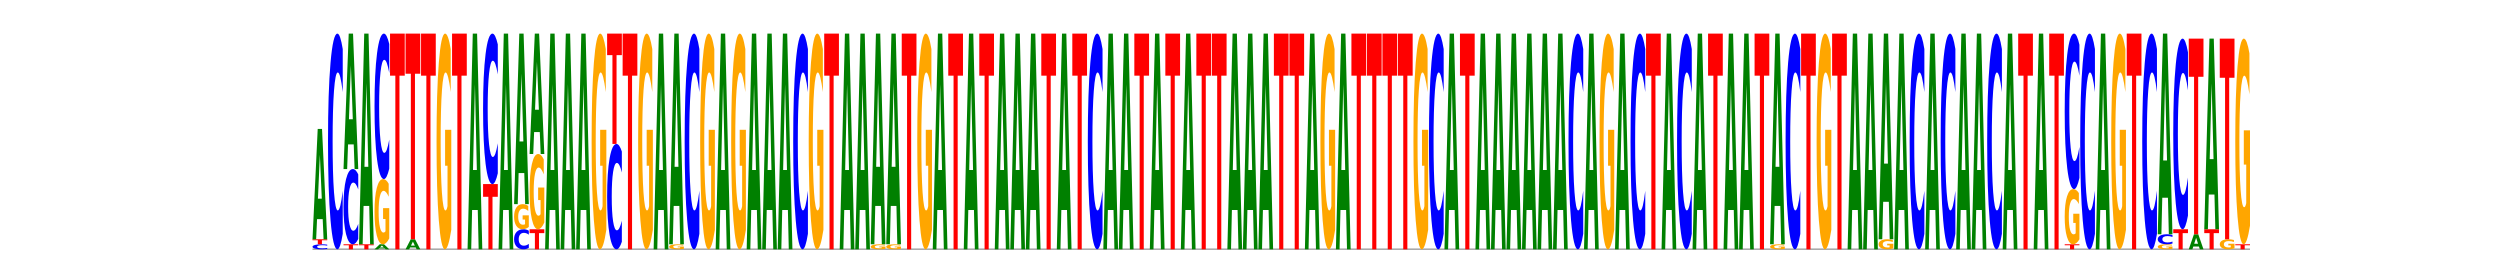 <?xml version="1.0" encoding="utf-8" standalone="no"?>
<!DOCTYPE svg PUBLIC "-//W3C//DTD SVG 1.1//EN"
  "http://www.w3.org/Graphics/SVG/1.1/DTD/svg11.dtd">
<svg xmlns:xlink="http://www.w3.org/1999/xlink" width="1285.2pt" height="144pt" viewBox="0 0 1285.2 144" xmlns="http://www.w3.org/2000/svg" version="1.1">
 <defs>
  <style type="text/css">*{stroke-linejoin: round; stroke-linecap: butt}</style>
 </defs>
 <g id="figure_1">
  <g id="patch_1">
   <path d="M 0 144 
L 1285.2 144 
L 1285.2 0 
L 0 0 
z
" style="fill: #ffffff"/>
  </g>
  <g id="axes_1">
   <g id="line2d_1">
    <path d="M 160.65 128.16 
L 1156.68 128.16 
" clip-path="url(#p78bcc69770)" style="fill: none; stroke: #000000; stroke-width: 0.5; stroke-linecap: square"/>
   </g>
   <g id="patch_2">
    <path d="M 168.223 127.975 
Q 167.589 128.067 166.904 128.113 
Q 166.219 128.16 165.473 128.16 
Q 163.249 128.16 161.949 127.813 
Q 160.65 127.465 160.65 126.871 
Q 160.65 126.275 161.949 125.929 
Q 163.249 125.581 165.473 125.581 
Q 166.219 125.581 166.904 125.628 
Q 167.589 125.675 168.223 125.766 
L 168.223 126.28 
Q 167.584 126.159 166.964 126.102 
Q 166.343 126.046 165.659 126.046 
Q 164.43 126.046 163.726 126.266 
Q 163.024 126.485 163.024 126.871 
Q 163.024 127.256 163.726 127.476 
Q 164.43 127.696 165.659 127.696 
Q 166.343 127.696 166.964 127.639 
Q 167.584 127.582 168.223 127.461 
L 168.223 127.975 
z
" clip-path="url(#p78bcc69770)" style="fill: #0000ff"/>
   </g>
   <g id="patch_3">
    <path d="M 160.65 123.003 
L 168.223 123.003 
L 168.223 123.506 
L 165.498 123.506 
L 165.498 125.581 
L 163.38 125.581 
L 163.38 123.506 
L 160.65 123.506 
L 160.65 123.003 
z
" clip-path="url(#p78bcc69770)" style="fill: #ff0000"/>
   </g>
   <g id="patch_4">
    <path d="M 165.896 112.668 
L 162.983 112.668 
L 162.523 123.003 
L 160.65 123.003 
L 163.326 66.273 
L 165.547 66.273 
L 168.223 123.003 
L 166.351 123.003 
L 165.896 112.668 
z
M 163.448 102.14 
L 165.427 102.14 
L 164.439 79.574 
L 163.448 102.14 
z
" clip-path="url(#p78bcc69770)" style="fill: #008000"/>
   </g>
   <g id="patch_5">
    <path d="M 176.194 120.212 
Q 175.561 124.152 174.876 126.144 
Q 174.191 128.16 173.445 128.16 
Q 171.22 128.16 169.921 113.226 
Q 168.621 98.293 168.621 72.754 
Q 168.621 47.124 169.921 32.214 
Q 171.22 17.28 173.445 17.28 
Q 174.191 17.28 174.876 19.296 
Q 175.561 21.288 176.194 25.228 
L 176.194 47.331 
Q 175.555 42.108 174.935 39.68 
Q 174.315 37.253 173.63 37.253 
Q 172.401 37.253 171.697 46.712 
Q 170.995 56.149 170.995 72.754 
Q 170.995 89.291 171.697 98.751 
Q 172.401 108.187 173.63 108.187 
Q 174.315 108.187 174.935 105.76 
Q 175.555 103.309 176.194 98.087 
L 176.194 120.212 
z
" clip-path="url(#p78bcc69770)" style="fill: #0000ff"/>
   </g>
   <g id="patch_6">
    <path d="M 176.593 125.581 
L 184.166 125.581 
L 184.166 126.084 
L 181.441 126.084 
L 181.441 128.16 
L 179.323 128.16 
L 179.323 126.084 
L 176.593 126.084 
L 176.593 125.581 
z
" clip-path="url(#p78bcc69770)" style="fill: #ff0000"/>
   </g>
   <g id="patch_7">
    <path d="M 184.166 122.809 
Q 183.532 124.183 182.847 124.878 
Q 182.162 125.581 181.416 125.581 
Q 179.192 125.581 177.892 120.372 
Q 176.593 115.163 176.593 106.254 
Q 176.593 97.313 177.892 92.112 
Q 179.192 86.902 181.416 86.902 
Q 182.162 86.902 182.847 87.605 
Q 183.532 88.301 184.166 89.675 
L 184.166 97.385 
Q 183.527 95.563 182.906 94.716 
Q 182.286 93.87 181.601 93.87 
Q 180.373 93.87 179.669 97.169 
Q 178.966 100.461 178.966 106.254 
Q 178.966 112.023 179.669 115.322 
Q 180.373 118.614 181.601 118.614 
Q 182.286 118.614 182.906 117.767 
Q 183.527 116.912 184.166 115.091 
L 184.166 122.809 
z
" clip-path="url(#p78bcc69770)" style="fill: #0000ff"/>
   </g>
   <g id="patch_8">
    <path d="M 181.839 74.219 
L 178.926 74.219 
L 178.466 86.902 
L 176.593 86.902 
L 179.268 17.28 
L 181.49 17.28 
L 184.166 86.902 
L 182.294 86.902 
L 181.839 74.219 
z
M 179.391 61.298 
L 181.369 61.298 
L 180.382 33.604 
L 179.391 61.298 
z
" clip-path="url(#p78bcc69770)" style="fill: #008000"/>
   </g>
   <g id="patch_9">
    <path d="M 184.564 125.581 
L 192.137 125.581 
L 192.137 126.084 
L 189.413 126.084 
L 189.413 128.16 
L 187.294 128.16 
L 187.294 126.084 
L 184.564 126.084 
L 184.564 125.581 
z
" clip-path="url(#p78bcc69770)" style="fill: #ff0000"/>
   </g>
   <g id="patch_10">
    <path d="M 189.81 105.852 
L 186.898 105.852 
L 186.438 125.581 
L 184.564 125.581 
L 187.24 17.28 
L 189.462 17.28 
L 192.137 125.581 
L 190.265 125.581 
L 189.81 105.852 
z
M 187.362 85.752 
L 189.341 85.752 
L 188.353 42.673 
L 187.362 85.752 
z
" clip-path="url(#p78bcc69770)" style="fill: #008000"/>
   </g>
   <g id="patch_11">
    <path d="M 197.781 127.69 
L 194.869 127.69 
L 194.409 128.16 
L 192.536 128.16 
L 195.211 125.581 
L 197.433 125.581 
L 200.109 128.16 
L 198.237 128.16 
L 197.781 127.69 
z
M 195.334 127.212 
L 197.312 127.212 
L 196.324 126.186 
L 195.334 127.212 
z
" clip-path="url(#p78bcc69770)" style="fill: #008000"/>
   </g>
   <g id="patch_12">
    <path d="M 200.109 122.548 
Q 199.345 124.065 198.523 124.827 
Q 197.702 125.581 196.826 125.581 
Q 194.847 125.581 193.691 121.067 
Q 192.536 116.552 192.536 108.831 
Q 192.536 101.02 193.712 96.54 
Q 194.89 92.06 196.938 92.06 
Q 197.727 92.06 198.45 92.669 
Q 199.175 93.271 199.817 94.462 
L 199.817 101.145 
Q 199.155 99.614 198.5 98.859 
Q 197.845 98.098 197.186 98.098 
Q 195.967 98.098 195.307 100.881 
Q 194.647 103.658 194.647 108.831 
Q 194.647 113.955 195.283 116.753 
Q 195.92 119.543 197.091 119.543 
Q 197.41 119.543 197.683 119.384 
Q 197.957 119.218 198.174 118.871 
L 198.174 112.598 
L 196.926 112.598 
L 196.926 107.01 
L 200.109 107.01 
L 200.109 122.548 
z
" clip-path="url(#p78bcc69770)" style="fill: #ffa600"/>
   </g>
   <g id="patch_13">
    <path d="M 200.109 86.699 
Q 199.475 89.356 198.79 90.7 
Q 198.105 92.06 197.359 92.06 
Q 195.134 92.06 193.835 81.988 
Q 192.536 71.916 192.536 54.693 
Q 192.536 37.408 193.835 27.352 
Q 195.134 17.28 197.359 17.28 
Q 198.105 17.28 198.79 18.639 
Q 199.475 19.983 200.109 22.64 
L 200.109 37.547 
Q 199.469 34.025 198.849 32.387 
Q 198.229 30.75 197.544 30.75 
Q 196.315 30.75 195.611 37.13 
Q 194.909 43.494 194.909 54.693 
Q 194.909 65.846 195.611 72.225 
Q 196.315 78.59 197.544 78.59 
Q 198.229 78.59 198.849 76.952 
Q 199.469 75.299 200.109 71.777 
L 200.109 86.699 
z
" clip-path="url(#p78bcc69770)" style="fill: #0000ff"/>
   </g>
   <g id="patch_14">
    <path d="M 200.507 17.28 
L 208.08 17.28 
L 208.08 38.905 
L 205.356 38.905 
L 205.356 128.16 
L 203.237 128.16 
L 203.237 38.905 
L 200.507 38.905 
L 200.507 17.28 
z
" clip-path="url(#p78bcc69770)" style="fill: #ff0000"/>
   </g>
   <g id="patch_15">
    <path d="M 213.724 127.221 
L 210.812 127.221 
L 210.352 128.16 
L 208.479 128.16 
L 211.154 123.003 
L 213.376 123.003 
L 216.051 128.16 
L 214.18 128.16 
L 213.724 127.221 
z
M 211.276 126.263 
L 213.255 126.263 
L 212.267 124.212 
L 211.276 126.263 
z
" clip-path="url(#p78bcc69770)" style="fill: #008000"/>
   </g>
   <g id="patch_16">
    <path d="M 208.479 17.28 
L 216.051 17.28 
L 216.051 37.899 
L 213.327 37.899 
L 213.327 123.003 
L 211.208 123.003 
L 211.208 37.899 
L 208.479 37.899 
L 208.479 17.28 
z
" clip-path="url(#p78bcc69770)" style="fill: #ff0000"/>
   </g>
   <g id="patch_17">
    <path d="M 216.45 17.28 
L 224.023 17.28 
L 224.023 38.905 
L 221.298 38.905 
L 221.298 128.16 
L 219.18 128.16 
L 219.18 38.905 
L 216.45 38.905 
L 216.45 17.28 
z
" clip-path="url(#p78bcc69770)" style="fill: #ff0000"/>
   </g>
   <g id="patch_18">
    <path d="M 231.994 118.128 
Q 231.231 123.144 230.409 125.663 
Q 229.588 128.16 228.712 128.16 
Q 226.733 128.16 225.577 113.226 
Q 224.421 98.293 224.421 72.754 
Q 224.421 46.918 225.598 32.099 
Q 226.775 17.28 228.824 17.28 
Q 229.613 17.28 230.336 19.296 
Q 231.061 21.288 231.702 25.228 
L 231.702 47.331 
Q 231.04 42.269 230.385 39.772 
Q 229.73 37.253 229.072 37.253 
Q 227.853 37.253 227.193 46.46 
Q 226.533 55.645 226.533 72.754 
Q 226.533 89.704 227.169 98.957 
Q 227.806 108.187 228.977 108.187 
Q 229.296 108.187 229.569 107.661 
Q 229.842 107.111 230.059 105.966 
L 230.059 85.214 
L 228.812 85.214 
L 228.812 66.731 
L 231.994 66.731 
L 231.994 118.128 
z
" clip-path="url(#p78bcc69770)" style="fill: #ffa600"/>
   </g>
   <g id="patch_19">
    <path d="M 232.393 17.28 
L 239.966 17.28 
L 239.966 38.905 
L 237.241 38.905 
L 237.241 128.16 
L 235.123 128.16 
L 235.123 38.905 
L 232.393 38.905 
L 232.393 17.28 
z
" clip-path="url(#p78bcc69770)" style="fill: #ff0000"/>
   </g>
   <g id="patch_20">
    <path d="M 245.61 107.961 
L 242.698 107.961 
L 242.238 128.16 
L 240.364 128.16 
L 243.04 17.28 
L 245.262 17.28 
L 247.937 128.16 
L 246.065 128.16 
L 245.61 107.961 
z
M 243.162 87.382 
L 245.141 87.382 
L 244.153 43.277 
L 243.162 87.382 
z
" clip-path="url(#p78bcc69770)" style="fill: #008000"/>
   </g>
   <g id="patch_21">
    <path d="M 248.336 94.638 
L 255.909 94.638 
L 255.909 101.176 
L 253.184 101.176 
L 253.184 128.16 
L 251.065 128.16 
L 251.065 101.176 
L 248.336 101.176 
L 248.336 94.638 
z
" clip-path="url(#p78bcc69770)" style="fill: #ff0000"/>
   </g>
   <g id="patch_22">
    <path d="M 255.909 89.093 
Q 255.275 91.842 254.59 93.232 
Q 253.905 94.638 253.159 94.638 
Q 250.934 94.638 249.635 84.219 
Q 248.336 73.8 248.336 55.983 
Q 248.336 38.102 249.635 27.699 
Q 250.934 17.28 253.159 17.28 
Q 253.905 17.28 254.59 18.686 
Q 255.275 20.076 255.909 22.825 
L 255.909 38.245 
Q 255.269 34.602 254.649 32.908 
Q 254.029 31.214 253.344 31.214 
Q 252.115 31.214 251.411 37.814 
Q 250.709 44.398 250.709 55.983 
Q 250.709 67.52 251.411 74.12 
Q 252.115 80.704 253.344 80.704 
Q 254.029 80.704 254.649 79.01 
Q 255.269 77.3 255.909 73.657 
L 255.909 89.093 
z
" clip-path="url(#p78bcc69770)" style="fill: #0000ff"/>
   </g>
   <g id="patch_23">
    <path d="M 261.553 107.961 
L 258.64 107.961 
L 258.181 128.16 
L 256.307 128.16 
L 258.983 17.28 
L 261.204 17.28 
L 263.88 128.16 
L 262.008 128.16 
L 261.553 107.961 
z
M 259.105 87.382 
L 261.084 87.382 
L 260.096 43.277 
L 259.105 87.382 
z
" clip-path="url(#p78bcc69770)" style="fill: #008000"/>
   </g>
   <g id="patch_24">
    <path d="M 271.851 127.421 
Q 271.218 127.787 270.533 127.973 
Q 269.848 128.16 269.102 128.16 
Q 266.877 128.16 265.578 126.771 
Q 264.279 125.382 264.279 123.006 
Q 264.279 120.622 265.578 119.235 
Q 266.877 117.846 269.102 117.846 
Q 269.848 117.846 270.533 118.033 
Q 271.218 118.218 271.851 118.585 
L 271.851 120.641 
Q 271.212 120.155 270.592 119.929 
Q 269.972 119.703 269.287 119.703 
Q 268.058 119.703 267.354 120.583 
Q 266.652 121.461 266.652 123.006 
Q 266.652 124.544 267.354 125.424 
Q 268.058 126.302 269.287 126.302 
Q 269.972 126.302 270.592 126.076 
Q 271.212 125.848 271.851 125.362 
L 271.851 127.421 
z
" clip-path="url(#p78bcc69770)" style="fill: #0000ff"/>
   </g>
   <g id="patch_25">
    <path d="M 271.851 116.679 
Q 271.088 117.262 270.266 117.555 
Q 269.445 117.846 268.569 117.846 
Q 266.59 117.846 265.434 116.109 
Q 264.279 114.373 264.279 111.403 
Q 264.279 108.399 265.455 106.676 
Q 266.633 104.953 268.681 104.953 
Q 269.47 104.953 270.193 105.187 
Q 270.918 105.419 271.56 105.877 
L 271.56 108.447 
Q 270.898 107.858 270.242 107.568 
Q 269.587 107.275 268.929 107.275 
Q 267.71 107.275 267.05 108.346 
Q 266.39 109.414 266.39 111.403 
Q 266.39 113.374 267.026 114.45 
Q 267.663 115.523 268.834 115.523 
Q 269.153 115.523 269.426 115.462 
Q 269.699 115.398 269.917 115.265 
L 269.917 112.852 
L 268.669 112.852 
L 268.669 110.703 
L 271.851 110.703 
L 271.851 116.679 
z
" clip-path="url(#p78bcc69770)" style="fill: #ffa600"/>
   </g>
   <g id="patch_26">
    <path d="M 269.524 88.981 
L 266.612 88.981 
L 266.152 104.953 
L 264.279 104.953 
L 266.954 17.28 
L 269.176 17.28 
L 271.851 104.953 
L 269.98 104.953 
L 269.524 88.981 
z
M 267.076 72.71 
L 269.055 72.71 
L 268.067 37.836 
L 267.076 72.71 
z
" clip-path="url(#p78bcc69770)" style="fill: #008000"/>
   </g>
   <g id="patch_27">
    <path d="M 272.25 117.846 
L 279.823 117.846 
L 279.823 119.857 
L 277.098 119.857 
L 277.098 128.16 
L 274.98 128.16 
L 274.98 119.857 
L 272.25 119.857 
L 272.25 117.846 
z
" clip-path="url(#p78bcc69770)" style="fill: #ff0000"/>
   </g>
   <g id="patch_28">
    <path d="M 279.823 114.346 
Q 279.059 116.096 278.238 116.975 
Q 277.416 117.846 276.54 117.846 
Q 274.562 117.846 273.406 112.636 
Q 272.25 107.427 272.25 98.518 
Q 272.25 89.505 273.426 84.336 
Q 274.604 79.167 276.653 79.167 
Q 277.442 79.167 278.165 79.87 
Q 278.889 80.565 279.531 81.939 
L 279.531 89.649 
Q 278.869 87.883 278.214 87.013 
Q 277.559 86.134 276.9 86.134 
Q 275.682 86.134 275.022 89.346 
Q 274.361 92.55 274.361 98.518 
Q 274.361 104.431 274.998 107.658 
Q 275.634 110.878 276.805 110.878 
Q 277.124 110.878 277.398 110.695 
Q 277.671 110.503 277.888 110.103 
L 277.888 102.865 
L 276.641 102.865 
L 276.641 96.417 
L 279.823 96.417 
L 279.823 114.346 
z
" clip-path="url(#p78bcc69770)" style="fill: #ffa600"/>
   </g>
   <g id="patch_29">
    <path d="M 277.496 67.893 
L 274.583 67.893 
L 274.123 79.167 
L 272.25 79.167 
L 274.926 17.28 
L 277.147 17.28 
L 279.823 79.167 
L 277.951 79.167 
L 277.496 67.893 
z
M 275.048 56.407 
L 277.027 56.407 
L 276.039 31.79 
L 275.048 56.407 
z
" clip-path="url(#p78bcc69770)" style="fill: #008000"/>
   </g>
   <g id="patch_30">
    <path d="M 285.467 107.961 
L 282.555 107.961 
L 282.095 128.16 
L 280.221 128.16 
L 282.897 17.28 
L 285.119 17.28 
L 287.794 128.16 
L 285.922 128.16 
L 285.467 107.961 
z
M 283.019 87.382 
L 284.998 87.382 
L 284.01 43.277 
L 283.019 87.382 
z
" clip-path="url(#p78bcc69770)" style="fill: #008000"/>
   </g>
   <g id="patch_31">
    <path d="M 293.439 107.961 
L 290.526 107.961 
L 290.066 128.16 
L 288.193 128.16 
L 290.868 17.28 
L 293.09 17.28 
L 295.766 128.16 
L 293.894 128.16 
L 293.439 107.961 
z
M 290.991 87.382 
L 292.969 87.382 
L 291.982 43.277 
L 290.991 87.382 
z
" clip-path="url(#p78bcc69770)" style="fill: #008000"/>
   </g>
   <g id="patch_32">
    <path d="M 301.41 107.961 
L 298.498 107.961 
L 298.038 128.16 
L 296.164 128.16 
L 298.84 17.28 
L 301.062 17.28 
L 303.737 128.16 
L 301.865 128.16 
L 301.41 107.961 
z
M 298.962 87.382 
L 300.941 87.382 
L 299.953 43.277 
L 298.962 87.382 
z
" clip-path="url(#p78bcc69770)" style="fill: #008000"/>
   </g>
   <g id="patch_33">
    <path d="M 311.709 118.128 
Q 310.945 123.144 310.123 125.663 
Q 309.302 128.16 308.426 128.16 
Q 306.447 128.16 305.291 113.226 
Q 304.136 98.293 304.136 72.754 
Q 304.136 46.918 305.312 32.099 
Q 306.49 17.28 308.538 17.28 
Q 309.327 17.28 310.05 19.296 
Q 310.775 21.288 311.417 25.228 
L 311.417 47.331 
Q 310.755 42.269 310.1 39.772 
Q 309.445 37.253 308.786 37.253 
Q 307.567 37.253 306.907 46.46 
Q 306.247 55.645 306.247 72.754 
Q 306.247 89.704 306.883 98.957 
Q 307.52 108.187 308.691 108.187 
Q 309.01 108.187 309.283 107.661 
Q 309.557 107.111 309.774 105.966 
L 309.774 85.214 
L 308.526 85.214 
L 308.526 66.731 
L 311.709 66.731 
L 311.709 118.128 
z
" clip-path="url(#p78bcc69770)" style="fill: #ffa600"/>
   </g>
   <g id="patch_34">
    <path d="M 319.68 124.279 
Q 319.047 126.202 318.362 127.176 
Q 317.677 128.16 316.931 128.16 
Q 314.706 128.16 313.406 120.867 
Q 312.107 113.574 312.107 101.101 
Q 312.107 88.584 313.406 81.302 
Q 314.706 74.009 316.931 74.009 
Q 317.677 74.009 318.362 74.994 
Q 319.047 75.967 319.68 77.891 
L 319.68 88.685 
Q 319.041 86.135 318.421 84.949 
Q 317.801 83.763 317.116 83.763 
Q 315.887 83.763 315.183 88.383 
Q 314.481 92.992 314.481 101.101 
Q 314.481 109.178 315.183 113.797 
Q 315.887 118.406 317.116 118.406 
Q 317.801 118.406 318.421 117.22 
Q 319.041 116.023 319.68 113.473 
L 319.68 124.279 
z
" clip-path="url(#p78bcc69770)" style="fill: #0000ff"/>
   </g>
   <g id="patch_35">
    <path d="M 312.107 17.28 
L 319.68 17.28 
L 319.68 28.344 
L 316.956 28.344 
L 316.956 74.009 
L 314.837 74.009 
L 314.837 28.344 
L 312.107 28.344 
L 312.107 17.28 
z
" clip-path="url(#p78bcc69770)" style="fill: #ff0000"/>
   </g>
   <g id="patch_36">
    <path d="M 320.079 17.28 
L 327.651 17.28 
L 327.651 38.905 
L 324.927 38.905 
L 324.927 128.16 
L 322.808 128.16 
L 322.808 38.905 
L 320.079 38.905 
L 320.079 17.28 
z
" clip-path="url(#p78bcc69770)" style="fill: #ff0000"/>
   </g>
   <g id="patch_37">
    <path d="M 335.623 118.128 
Q 334.859 123.144 334.038 125.663 
Q 333.216 128.16 332.34 128.16 
Q 330.362 128.16 329.206 113.226 
Q 328.05 98.293 328.05 72.754 
Q 328.05 46.918 329.226 32.099 
Q 330.404 17.28 332.453 17.28 
Q 333.242 17.28 333.965 19.296 
Q 334.689 21.288 335.331 25.228 
L 335.331 47.331 
Q 334.669 42.269 334.014 39.772 
Q 333.359 37.253 332.7 37.253 
Q 331.482 37.253 330.822 46.46 
Q 330.161 55.645 330.161 72.754 
Q 330.161 89.704 330.798 98.957 
Q 331.434 108.187 332.605 108.187 
Q 332.924 108.187 333.198 107.661 
Q 333.471 107.111 333.688 105.966 
L 333.688 85.214 
L 332.441 85.214 
L 332.441 66.731 
L 335.623 66.731 
L 335.623 118.128 
z
" clip-path="url(#p78bcc69770)" style="fill: #ffa600"/>
   </g>
   <g id="patch_38">
    <path d="M 341.267 107.961 
L 338.355 107.961 
L 337.895 128.16 
L 336.021 128.16 
L 338.697 17.28 
L 340.919 17.28 
L 343.594 128.16 
L 341.722 128.16 
L 341.267 107.961 
z
M 338.819 87.382 
L 340.798 87.382 
L 339.81 43.277 
L 338.819 87.382 
z
" clip-path="url(#p78bcc69770)" style="fill: #008000"/>
   </g>
   <g id="patch_39">
    <path d="M 351.566 127.927 
Q 350.802 128.043 349.981 128.102 
Q 349.159 128.16 348.283 128.16 
Q 346.304 128.16 345.149 127.813 
Q 343.993 127.465 343.993 126.871 
Q 343.993 126.271 345.169 125.926 
Q 346.347 125.581 348.395 125.581 
Q 349.185 125.581 349.908 125.628 
Q 350.632 125.675 351.274 125.766 
L 351.274 126.28 
Q 350.612 126.163 349.957 126.104 
Q 349.302 126.046 348.643 126.046 
Q 347.425 126.046 346.764 126.26 
Q 346.104 126.474 346.104 126.871 
Q 346.104 127.266 346.741 127.481 
Q 347.377 127.696 348.548 127.696 
Q 348.867 127.696 349.14 127.683 
Q 349.414 127.67 349.631 127.644 
L 349.631 127.161 
L 348.383 127.161 
L 348.383 126.731 
L 351.566 126.731 
L 351.566 127.927 
z
" clip-path="url(#p78bcc69770)" style="fill: #ffa600"/>
   </g>
   <g id="patch_40">
    <path d="M 349.239 105.852 
L 346.326 105.852 
L 345.866 125.581 
L 343.993 125.581 
L 346.668 17.28 
L 348.89 17.28 
L 351.566 125.581 
L 349.694 125.581 
L 349.239 105.852 
z
M 346.791 85.752 
L 348.769 85.752 
L 347.782 42.673 
L 346.791 85.752 
z
" clip-path="url(#p78bcc69770)" style="fill: #008000"/>
   </g>
   <g id="patch_41">
    <path d="M 359.537 120.212 
Q 358.904 124.152 358.219 126.144 
Q 357.534 128.16 356.788 128.16 
Q 354.563 128.16 353.264 113.226 
Q 351.964 98.293 351.964 72.754 
Q 351.964 47.124 353.264 32.214 
Q 354.563 17.28 356.788 17.28 
Q 357.534 17.28 358.219 19.296 
Q 358.904 21.288 359.537 25.228 
L 359.537 47.331 
Q 358.898 42.108 358.278 39.68 
Q 357.658 37.253 356.973 37.253 
Q 355.744 37.253 355.04 46.712 
Q 354.338 56.149 354.338 72.754 
Q 354.338 89.291 355.04 98.751 
Q 355.744 108.187 356.973 108.187 
Q 357.658 108.187 358.278 105.76 
Q 358.898 103.309 359.537 98.087 
L 359.537 120.212 
z
" clip-path="url(#p78bcc69770)" style="fill: #0000ff"/>
   </g>
   <g id="patch_42">
    <path d="M 367.509 118.128 
Q 366.745 123.144 365.923 125.663 
Q 365.102 128.16 364.226 128.16 
Q 362.247 128.16 361.091 113.226 
Q 359.936 98.293 359.936 72.754 
Q 359.936 46.918 361.112 32.099 
Q 362.29 17.28 364.338 17.28 
Q 365.127 17.28 365.85 19.296 
Q 366.575 21.288 367.217 25.228 
L 367.217 47.331 
Q 366.555 42.269 365.9 39.772 
Q 365.245 37.253 364.586 37.253 
Q 363.367 37.253 362.707 46.46 
Q 362.047 55.645 362.047 72.754 
Q 362.047 89.704 362.683 98.957 
Q 363.32 108.187 364.491 108.187 
Q 364.81 108.187 365.083 107.661 
Q 365.357 107.111 365.574 105.966 
L 365.574 85.214 
L 364.326 85.214 
L 364.326 66.731 
L 367.509 66.731 
L 367.509 118.128 
z
" clip-path="url(#p78bcc69770)" style="fill: #ffa600"/>
   </g>
   <g id="patch_43">
    <path d="M 373.153 107.961 
L 370.24 107.961 
L 369.781 128.16 
L 367.907 128.16 
L 370.583 17.28 
L 372.804 17.28 
L 375.48 128.16 
L 373.608 128.16 
L 373.153 107.961 
z
M 370.705 87.382 
L 372.684 87.382 
L 371.696 43.277 
L 370.705 87.382 
z
" clip-path="url(#p78bcc69770)" style="fill: #008000"/>
   </g>
   <g id="patch_44">
    <path d="M 383.451 118.128 
Q 382.688 123.144 381.866 125.663 
Q 381.045 128.16 380.169 128.16 
Q 378.19 128.16 377.034 113.226 
Q 375.879 98.293 375.879 72.754 
Q 375.879 46.918 377.055 32.099 
Q 378.233 17.28 380.281 17.28 
Q 381.07 17.28 381.793 19.296 
Q 382.518 21.288 383.16 25.228 
L 383.16 47.331 
Q 382.498 42.269 381.842 39.772 
Q 381.187 37.253 380.529 37.253 
Q 379.31 37.253 378.65 46.46 
Q 377.99 55.645 377.99 72.754 
Q 377.99 89.704 378.626 98.957 
Q 379.263 108.187 380.434 108.187 
Q 380.753 108.187 381.026 107.661 
Q 381.299 107.111 381.517 105.966 
L 381.517 85.214 
L 380.269 85.214 
L 380.269 66.731 
L 383.451 66.731 
L 383.451 118.128 
z
" clip-path="url(#p78bcc69770)" style="fill: #ffa600"/>
   </g>
   <g id="patch_45">
    <path d="M 389.096 107.961 
L 386.183 107.961 
L 385.723 128.16 
L 383.85 128.16 
L 386.526 17.28 
L 388.747 17.28 
L 391.423 128.16 
L 389.551 128.16 
L 389.096 107.961 
z
M 386.648 87.382 
L 388.627 87.382 
L 387.639 43.277 
L 386.648 87.382 
z
" clip-path="url(#p78bcc69770)" style="fill: #008000"/>
   </g>
   <g id="patch_46">
    <path d="M 397.067 107.961 
L 394.155 107.961 
L 393.695 128.16 
L 391.821 128.16 
L 394.497 17.28 
L 396.719 17.28 
L 399.394 128.16 
L 397.522 128.16 
L 397.067 107.961 
z
M 394.619 87.382 
L 396.598 87.382 
L 395.61 43.277 
L 394.619 87.382 
z
" clip-path="url(#p78bcc69770)" style="fill: #008000"/>
   </g>
   <g id="patch_47">
    <path d="M 405.039 107.961 
L 402.126 107.961 
L 401.666 128.16 
L 399.793 128.16 
L 402.468 17.28 
L 404.69 17.28 
L 407.366 128.16 
L 405.494 128.16 
L 405.039 107.961 
z
M 402.591 87.382 
L 404.569 87.382 
L 403.582 43.277 
L 402.591 87.382 
z
" clip-path="url(#p78bcc69770)" style="fill: #008000"/>
   </g>
   <g id="patch_48">
    <path d="M 415.337 120.212 
Q 414.704 124.152 414.019 126.144 
Q 413.334 128.16 412.588 128.16 
Q 410.363 128.16 409.064 113.226 
Q 407.764 98.293 407.764 72.754 
Q 407.764 47.124 409.064 32.214 
Q 410.363 17.28 412.588 17.28 
Q 413.334 17.28 414.019 19.296 
Q 414.704 21.288 415.337 25.228 
L 415.337 47.331 
Q 414.698 42.108 414.078 39.68 
Q 413.458 37.253 412.773 37.253 
Q 411.544 37.253 410.84 46.712 
Q 410.138 56.149 410.138 72.754 
Q 410.138 89.291 410.84 98.751 
Q 411.544 108.187 412.773 108.187 
Q 413.458 108.187 414.078 105.76 
Q 414.698 103.309 415.337 98.087 
L 415.337 120.212 
z
" clip-path="url(#p78bcc69770)" style="fill: #0000ff"/>
   </g>
   <g id="patch_49">
    <path d="M 423.309 118.128 
Q 422.545 123.144 421.723 125.663 
Q 420.902 128.16 420.026 128.16 
Q 418.047 128.16 416.892 113.226 
Q 415.736 98.293 415.736 72.754 
Q 415.736 46.918 416.912 32.099 
Q 418.09 17.28 420.138 17.28 
Q 420.927 17.28 421.65 19.296 
Q 422.375 21.288 423.017 25.228 
L 423.017 47.331 
Q 422.355 42.269 421.7 39.772 
Q 421.045 37.253 420.386 37.253 
Q 419.167 37.253 418.507 46.46 
Q 417.847 55.645 417.847 72.754 
Q 417.847 89.704 418.483 98.957 
Q 419.12 108.187 420.291 108.187 
Q 420.61 108.187 420.883 107.661 
Q 421.157 107.111 421.374 105.966 
L 421.374 85.214 
L 420.126 85.214 
L 420.126 66.731 
L 423.309 66.731 
L 423.309 118.128 
z
" clip-path="url(#p78bcc69770)" style="fill: #ffa600"/>
   </g>
   <g id="patch_50">
    <path d="M 423.707 17.28 
L 431.28 17.28 
L 431.28 38.905 
L 428.556 38.905 
L 428.556 128.16 
L 426.437 128.16 
L 426.437 38.905 
L 423.707 38.905 
L 423.707 17.28 
z
" clip-path="url(#p78bcc69770)" style="fill: #ff0000"/>
   </g>
   <g id="patch_51">
    <path d="M 436.924 107.961 
L 434.012 107.961 
L 433.552 128.16 
L 431.679 128.16 
L 434.354 17.28 
L 436.576 17.28 
L 439.251 128.16 
L 437.38 128.16 
L 436.924 107.961 
z
M 434.476 87.382 
L 436.455 87.382 
L 435.467 43.277 
L 434.476 87.382 
z
" clip-path="url(#p78bcc69770)" style="fill: #008000"/>
   </g>
   <g id="patch_52">
    <path d="M 444.896 107.961 
L 441.983 107.961 
L 441.523 128.16 
L 439.65 128.16 
L 442.326 17.28 
L 444.547 17.28 
L 447.223 128.16 
L 445.351 128.16 
L 444.896 107.961 
z
M 442.448 87.382 
L 444.427 87.382 
L 443.439 43.277 
L 442.448 87.382 
z
" clip-path="url(#p78bcc69770)" style="fill: #008000"/>
   </g>
   <g id="patch_53">
    <path d="M 455.194 127.927 
Q 454.431 128.043 453.609 128.102 
Q 452.788 128.16 451.912 128.16 
Q 449.933 128.16 448.777 127.813 
Q 447.621 127.465 447.621 126.871 
Q 447.621 126.271 448.798 125.926 
Q 449.975 125.581 452.024 125.581 
Q 452.813 125.581 453.536 125.628 
Q 454.261 125.675 454.902 125.766 
L 454.902 126.28 
Q 454.24 126.163 453.585 126.104 
Q 452.93 126.046 452.272 126.046 
Q 451.053 126.046 450.393 126.26 
Q 449.733 126.474 449.733 126.871 
Q 449.733 127.266 450.369 127.481 
Q 451.006 127.696 452.177 127.696 
Q 452.496 127.696 452.769 127.683 
Q 453.042 127.67 453.259 127.644 
L 453.259 127.161 
L 452.012 127.161 
L 452.012 126.731 
L 455.194 126.731 
L 455.194 127.927 
z
" clip-path="url(#p78bcc69770)" style="fill: #ffa600"/>
   </g>
   <g id="patch_54">
    <path d="M 452.867 105.852 
L 449.955 105.852 
L 449.495 125.581 
L 447.621 125.581 
L 450.297 17.28 
L 452.519 17.28 
L 455.194 125.581 
L 453.322 125.581 
L 452.867 105.852 
z
M 450.419 85.752 
L 452.398 85.752 
L 451.41 42.673 
L 450.419 85.752 
z
" clip-path="url(#p78bcc69770)" style="fill: #008000"/>
   </g>
   <g id="patch_55">
    <path d="M 463.166 127.927 
Q 462.402 128.043 461.581 128.102 
Q 460.759 128.16 459.883 128.16 
Q 457.904 128.16 456.749 127.813 
Q 455.593 127.465 455.593 126.871 
Q 455.593 126.271 456.769 125.926 
Q 457.947 125.581 459.995 125.581 
Q 460.785 125.581 461.508 125.628 
Q 462.232 125.675 462.874 125.766 
L 462.874 126.28 
Q 462.212 126.163 461.557 126.104 
Q 460.902 126.046 460.243 126.046 
Q 459.025 126.046 458.364 126.26 
Q 457.704 126.474 457.704 126.871 
Q 457.704 127.266 458.341 127.481 
Q 458.977 127.696 460.148 127.696 
Q 460.467 127.696 460.74 127.683 
Q 461.014 127.67 461.231 127.644 
L 461.231 127.161 
L 459.983 127.161 
L 459.983 126.731 
L 463.166 126.731 
L 463.166 127.927 
z
" clip-path="url(#p78bcc69770)" style="fill: #ffa600"/>
   </g>
   <g id="patch_56">
    <path d="M 460.839 105.852 
L 457.926 105.852 
L 457.466 125.581 
L 455.593 125.581 
L 458.268 17.28 
L 460.49 17.28 
L 463.166 125.581 
L 461.294 125.581 
L 460.839 105.852 
z
M 458.391 85.752 
L 460.369 85.752 
L 459.382 42.673 
L 458.391 85.752 
z
" clip-path="url(#p78bcc69770)" style="fill: #008000"/>
   </g>
   <g id="patch_57">
    <path d="M 463.564 17.28 
L 471.137 17.28 
L 471.137 38.905 
L 468.413 38.905 
L 468.413 128.16 
L 466.294 128.16 
L 466.294 38.905 
L 463.564 38.905 
L 463.564 17.28 
z
" clip-path="url(#p78bcc69770)" style="fill: #ff0000"/>
   </g>
   <g id="patch_58">
    <path d="M 479.109 118.128 
Q 478.345 123.144 477.523 125.663 
Q 476.702 128.16 475.826 128.16 
Q 473.847 128.16 472.692 113.226 
Q 471.536 98.293 471.536 72.754 
Q 471.536 46.918 472.712 32.099 
Q 473.89 17.28 475.938 17.28 
Q 476.727 17.28 477.45 19.296 
Q 478.175 21.288 478.817 25.228 
L 478.817 47.331 
Q 478.155 42.269 477.5 39.772 
Q 476.845 37.253 476.186 37.253 
Q 474.967 37.253 474.307 46.46 
Q 473.647 55.645 473.647 72.754 
Q 473.647 89.704 474.283 98.957 
Q 474.92 108.187 476.091 108.187 
Q 476.41 108.187 476.683 107.661 
Q 476.957 107.111 477.174 105.966 
L 477.174 85.214 
L 475.926 85.214 
L 475.926 66.731 
L 479.109 66.731 
L 479.109 118.128 
z
" clip-path="url(#p78bcc69770)" style="fill: #ffa600"/>
   </g>
   <g id="patch_59">
    <path d="M 484.753 107.961 
L 481.84 107.961 
L 481.381 128.16 
L 479.507 128.16 
L 482.183 17.28 
L 484.404 17.28 
L 487.08 128.16 
L 485.208 128.16 
L 484.753 107.961 
z
M 482.305 87.382 
L 484.284 87.382 
L 483.296 43.277 
L 482.305 87.382 
z
" clip-path="url(#p78bcc69770)" style="fill: #008000"/>
   </g>
   <g id="patch_60">
    <path d="M 487.479 17.28 
L 495.051 17.28 
L 495.051 38.905 
L 492.327 38.905 
L 492.327 128.16 
L 490.208 128.16 
L 490.208 38.905 
L 487.479 38.905 
L 487.479 17.28 
z
" clip-path="url(#p78bcc69770)" style="fill: #ff0000"/>
   </g>
   <g id="patch_61">
    <path d="M 500.696 107.961 
L 497.783 107.961 
L 497.323 128.16 
L 495.45 128.16 
L 498.126 17.28 
L 500.347 17.28 
L 503.023 128.16 
L 501.151 128.16 
L 500.696 107.961 
z
M 498.248 87.382 
L 500.227 87.382 
L 499.239 43.277 
L 498.248 87.382 
z
" clip-path="url(#p78bcc69770)" style="fill: #008000"/>
   </g>
   <g id="patch_62">
    <path d="M 503.421 17.28 
L 510.994 17.28 
L 510.994 38.905 
L 508.27 38.905 
L 508.27 128.16 
L 506.151 128.16 
L 506.151 38.905 
L 503.421 38.905 
L 503.421 17.28 
z
" clip-path="url(#p78bcc69770)" style="fill: #ff0000"/>
   </g>
   <g id="patch_63">
    <path d="M 516.639 107.961 
L 513.726 107.961 
L 513.266 128.16 
L 511.393 128.16 
L 514.068 17.28 
L 516.29 17.28 
L 518.966 128.16 
L 517.094 128.16 
L 516.639 107.961 
z
M 514.191 87.382 
L 516.169 87.382 
L 515.182 43.277 
L 514.191 87.382 
z
" clip-path="url(#p78bcc69770)" style="fill: #008000"/>
   </g>
   <g id="patch_64">
    <path d="M 524.61 107.961 
L 521.698 107.961 
L 521.238 128.16 
L 519.364 128.16 
L 522.04 17.28 
L 524.262 17.28 
L 526.937 128.16 
L 525.065 128.16 
L 524.61 107.961 
z
M 522.162 87.382 
L 524.141 87.382 
L 523.153 43.277 
L 522.162 87.382 
z
" clip-path="url(#p78bcc69770)" style="fill: #008000"/>
   </g>
   <g id="patch_65">
    <path d="M 532.581 107.961 
L 529.669 107.961 
L 529.209 128.16 
L 527.336 128.16 
L 530.011 17.28 
L 532.233 17.28 
L 534.909 128.16 
L 533.037 128.16 
L 532.581 107.961 
z
M 530.134 87.382 
L 532.112 87.382 
L 531.124 43.277 
L 530.134 87.382 
z
" clip-path="url(#p78bcc69770)" style="fill: #008000"/>
   </g>
   <g id="patch_66">
    <path d="M 535.307 17.28 
L 542.88 17.28 
L 542.88 38.905 
L 540.156 38.905 
L 540.156 128.16 
L 538.037 128.16 
L 538.037 38.905 
L 535.307 38.905 
L 535.307 17.28 
z
" clip-path="url(#p78bcc69770)" style="fill: #ff0000"/>
   </g>
   <g id="patch_67">
    <path d="M 548.524 107.961 
L 545.612 107.961 
L 545.152 128.16 
L 543.279 128.16 
L 545.954 17.28 
L 548.176 17.28 
L 550.851 128.16 
L 548.98 128.16 
L 548.524 107.961 
z
M 546.076 87.382 
L 548.055 87.382 
L 547.067 43.277 
L 546.076 87.382 
z
" clip-path="url(#p78bcc69770)" style="fill: #008000"/>
   </g>
   <g id="patch_68">
    <path d="M 551.25 17.28 
L 558.823 17.28 
L 558.823 38.905 
L 556.098 38.905 
L 556.098 128.16 
L 553.98 128.16 
L 553.98 38.905 
L 551.25 38.905 
L 551.25 17.28 
z
" clip-path="url(#p78bcc69770)" style="fill: #ff0000"/>
   </g>
   <g id="patch_69">
    <path d="M 566.794 120.212 
Q 566.161 124.152 565.476 126.144 
Q 564.791 128.16 564.045 128.16 
Q 561.82 128.16 560.521 113.226 
Q 559.221 98.293 559.221 72.754 
Q 559.221 47.124 560.521 32.214 
Q 561.82 17.28 564.045 17.28 
Q 564.791 17.28 565.476 19.296 
Q 566.161 21.288 566.794 25.228 
L 566.794 47.331 
Q 566.155 42.108 565.535 39.68 
Q 564.915 37.253 564.23 37.253 
Q 563.001 37.253 562.297 46.712 
Q 561.595 56.149 561.595 72.754 
Q 561.595 89.291 562.297 98.751 
Q 563.001 108.187 564.23 108.187 
Q 564.915 108.187 565.535 105.76 
Q 566.155 103.309 566.794 98.087 
L 566.794 120.212 
z
" clip-path="url(#p78bcc69770)" style="fill: #0000ff"/>
   </g>
   <g id="patch_70">
    <path d="M 572.439 107.961 
L 569.526 107.961 
L 569.066 128.16 
L 567.193 128.16 
L 569.868 17.28 
L 572.09 17.28 
L 574.766 128.16 
L 572.894 128.16 
L 572.439 107.961 
z
M 569.991 87.382 
L 571.969 87.382 
L 570.982 43.277 
L 569.991 87.382 
z
" clip-path="url(#p78bcc69770)" style="fill: #008000"/>
   </g>
   <g id="patch_71">
    <path d="M 580.41 107.961 
L 577.498 107.961 
L 577.038 128.16 
L 575.164 128.16 
L 577.84 17.28 
L 580.062 17.28 
L 582.737 128.16 
L 580.865 128.16 
L 580.41 107.961 
z
M 577.962 87.382 
L 579.941 87.382 
L 578.953 43.277 
L 577.962 87.382 
z
" clip-path="url(#p78bcc69770)" style="fill: #008000"/>
   </g>
   <g id="patch_72">
    <path d="M 583.136 17.28 
L 590.709 17.28 
L 590.709 38.905 
L 587.984 38.905 
L 587.984 128.16 
L 585.865 128.16 
L 585.865 38.905 
L 583.136 38.905 
L 583.136 17.28 
z
" clip-path="url(#p78bcc69770)" style="fill: #ff0000"/>
   </g>
   <g id="patch_73">
    <path d="M 596.353 107.961 
L 593.44 107.961 
L 592.981 128.16 
L 591.107 128.16 
L 593.783 17.28 
L 596.004 17.28 
L 598.68 128.16 
L 596.808 128.16 
L 596.353 107.961 
z
M 593.905 87.382 
L 595.884 87.382 
L 594.896 43.277 
L 593.905 87.382 
z
" clip-path="url(#p78bcc69770)" style="fill: #008000"/>
   </g>
   <g id="patch_74">
    <path d="M 599.079 17.28 
L 606.651 17.28 
L 606.651 38.905 
L 603.927 38.905 
L 603.927 128.16 
L 601.808 128.16 
L 601.808 38.905 
L 599.079 38.905 
L 599.079 17.28 
z
" clip-path="url(#p78bcc69770)" style="fill: #ff0000"/>
   </g>
   <g id="patch_75">
    <path d="M 612.296 107.961 
L 609.383 107.961 
L 608.923 128.16 
L 607.05 128.16 
L 609.726 17.28 
L 611.947 17.28 
L 614.623 128.16 
L 612.751 128.16 
L 612.296 107.961 
z
M 609.848 87.382 
L 611.827 87.382 
L 610.839 43.277 
L 609.848 87.382 
z
" clip-path="url(#p78bcc69770)" style="fill: #008000"/>
   </g>
   <g id="patch_76">
    <path d="M 615.021 17.28 
L 622.594 17.28 
L 622.594 38.905 
L 619.87 38.905 
L 619.87 128.16 
L 617.751 128.16 
L 617.751 38.905 
L 615.021 38.905 
L 615.021 17.28 
z
" clip-path="url(#p78bcc69770)" style="fill: #ff0000"/>
   </g>
   <g id="patch_77">
    <path d="M 622.993 17.28 
L 630.566 17.28 
L 630.566 38.905 
L 627.841 38.905 
L 627.841 128.16 
L 625.723 128.16 
L 625.723 38.905 
L 622.993 38.905 
L 622.993 17.28 
z
" clip-path="url(#p78bcc69770)" style="fill: #ff0000"/>
   </g>
   <g id="patch_78">
    <path d="M 636.21 107.961 
L 633.298 107.961 
L 632.838 128.16 
L 630.964 128.16 
L 633.64 17.28 
L 635.862 17.28 
L 638.537 128.16 
L 636.665 128.16 
L 636.21 107.961 
z
M 633.762 87.382 
L 635.741 87.382 
L 634.753 43.277 
L 633.762 87.382 
z
" clip-path="url(#p78bcc69770)" style="fill: #008000"/>
   </g>
   <g id="patch_79">
    <path d="M 644.181 107.961 
L 641.269 107.961 
L 640.809 128.16 
L 638.936 128.16 
L 641.611 17.28 
L 643.833 17.28 
L 646.509 128.16 
L 644.637 128.16 
L 644.181 107.961 
z
M 641.734 87.382 
L 643.712 87.382 
L 642.724 43.277 
L 641.734 87.382 
z
" clip-path="url(#p78bcc69770)" style="fill: #008000"/>
   </g>
   <g id="patch_80">
    <path d="M 652.153 107.961 
L 649.24 107.961 
L 648.781 128.16 
L 646.907 128.16 
L 649.583 17.28 
L 651.804 17.28 
L 654.48 128.16 
L 652.608 128.16 
L 652.153 107.961 
z
M 649.705 87.382 
L 651.684 87.382 
L 650.696 43.277 
L 649.705 87.382 
z
" clip-path="url(#p78bcc69770)" style="fill: #008000"/>
   </g>
   <g id="patch_81">
    <path d="M 654.879 17.28 
L 662.451 17.28 
L 662.451 38.905 
L 659.727 38.905 
L 659.727 128.16 
L 657.608 128.16 
L 657.608 38.905 
L 654.879 38.905 
L 654.879 17.28 
z
" clip-path="url(#p78bcc69770)" style="fill: #ff0000"/>
   </g>
   <g id="patch_82">
    <path d="M 662.85 17.28 
L 670.423 17.28 
L 670.423 38.905 
L 667.698 38.905 
L 667.698 128.16 
L 665.58 128.16 
L 665.58 38.905 
L 662.85 38.905 
L 662.85 17.28 
z
" clip-path="url(#p78bcc69770)" style="fill: #ff0000"/>
   </g>
   <g id="patch_83">
    <path d="M 676.067 107.961 
L 673.155 107.961 
L 672.695 128.16 
L 670.821 128.16 
L 673.497 17.28 
L 675.719 17.28 
L 678.394 128.16 
L 676.522 128.16 
L 676.067 107.961 
z
M 673.619 87.382 
L 675.598 87.382 
L 674.61 43.277 
L 673.619 87.382 
z
" clip-path="url(#p78bcc69770)" style="fill: #008000"/>
   </g>
   <g id="patch_84">
    <path d="M 686.366 118.128 
Q 685.602 123.144 684.781 125.663 
Q 683.959 128.16 683.083 128.16 
Q 681.104 128.16 679.949 113.226 
Q 678.793 98.293 678.793 72.754 
Q 678.793 46.918 679.969 32.099 
Q 681.147 17.28 683.195 17.28 
Q 683.985 17.28 684.708 19.296 
Q 685.432 21.288 686.074 25.228 
L 686.074 47.331 
Q 685.412 42.269 684.757 39.772 
Q 684.102 37.253 683.443 37.253 
Q 682.225 37.253 681.564 46.46 
Q 680.904 55.645 680.904 72.754 
Q 680.904 89.704 681.541 98.957 
Q 682.177 108.187 683.348 108.187 
Q 683.667 108.187 683.94 107.661 
Q 684.214 107.111 684.431 105.966 
L 684.431 85.214 
L 683.183 85.214 
L 683.183 66.731 
L 686.366 66.731 
L 686.366 118.128 
z
" clip-path="url(#p78bcc69770)" style="fill: #ffa600"/>
   </g>
   <g id="patch_85">
    <path d="M 692.01 107.961 
L 689.098 107.961 
L 688.638 128.16 
L 686.764 128.16 
L 689.44 17.28 
L 691.662 17.28 
L 694.337 128.16 
L 692.465 128.16 
L 692.01 107.961 
z
M 689.562 87.382 
L 691.541 87.382 
L 690.553 43.277 
L 689.562 87.382 
z
" clip-path="url(#p78bcc69770)" style="fill: #008000"/>
   </g>
   <g id="patch_86">
    <path d="M 694.736 17.28 
L 702.309 17.28 
L 702.309 38.905 
L 699.584 38.905 
L 699.584 128.16 
L 697.465 128.16 
L 697.465 38.905 
L 694.736 38.905 
L 694.736 17.28 
z
" clip-path="url(#p78bcc69770)" style="fill: #ff0000"/>
   </g>
   <g id="patch_87">
    <path d="M 702.707 17.28 
L 710.28 17.28 
L 710.28 38.905 
L 707.556 38.905 
L 707.556 128.16 
L 705.437 128.16 
L 705.437 38.905 
L 702.707 38.905 
L 702.707 17.28 
z
" clip-path="url(#p78bcc69770)" style="fill: #ff0000"/>
   </g>
   <g id="patch_88">
    <path d="M 710.679 17.28 
L 718.251 17.28 
L 718.251 38.905 
L 715.527 38.905 
L 715.527 128.16 
L 713.408 128.16 
L 713.408 38.905 
L 710.679 38.905 
L 710.679 17.28 
z
" clip-path="url(#p78bcc69770)" style="fill: #ff0000"/>
   </g>
   <g id="patch_89">
    <path d="M 718.65 17.28 
L 726.223 17.28 
L 726.223 38.905 
L 723.498 38.905 
L 723.498 128.16 
L 721.38 128.16 
L 721.38 38.905 
L 718.65 38.905 
L 718.65 17.28 
z
" clip-path="url(#p78bcc69770)" style="fill: #ff0000"/>
   </g>
   <g id="patch_90">
    <path d="M 734.194 118.128 
Q 733.431 123.144 732.609 125.663 
Q 731.788 128.16 730.912 128.16 
Q 728.933 128.16 727.777 113.226 
Q 726.621 98.293 726.621 72.754 
Q 726.621 46.918 727.798 32.099 
Q 728.975 17.28 731.024 17.28 
Q 731.813 17.28 732.536 19.296 
Q 733.261 21.288 733.902 25.228 
L 733.902 47.331 
Q 733.24 42.269 732.585 39.772 
Q 731.93 37.253 731.272 37.253 
Q 730.053 37.253 729.393 46.46 
Q 728.733 55.645 728.733 72.754 
Q 728.733 89.704 729.369 98.957 
Q 730.006 108.187 731.177 108.187 
Q 731.496 108.187 731.769 107.661 
Q 732.042 107.111 732.259 105.966 
L 732.259 85.214 
L 731.012 85.214 
L 731.012 66.731 
L 734.194 66.731 
L 734.194 118.128 
z
" clip-path="url(#p78bcc69770)" style="fill: #ffa600"/>
   </g>
   <g id="patch_91">
    <path d="M 742.166 120.212 
Q 741.532 124.152 740.847 126.144 
Q 740.162 128.16 739.416 128.16 
Q 737.192 128.16 735.892 113.226 
Q 734.593 98.293 734.593 72.754 
Q 734.593 47.124 735.892 32.214 
Q 737.192 17.28 739.416 17.28 
Q 740.162 17.28 740.847 19.296 
Q 741.532 21.288 742.166 25.228 
L 742.166 47.331 
Q 741.527 42.108 740.906 39.68 
Q 740.286 37.253 739.601 37.253 
Q 738.373 37.253 737.669 46.712 
Q 736.966 56.149 736.966 72.754 
Q 736.966 89.291 737.669 98.751 
Q 738.373 108.187 739.601 108.187 
Q 740.286 108.187 740.906 105.76 
Q 741.527 103.309 742.166 98.087 
L 742.166 120.212 
z
" clip-path="url(#p78bcc69770)" style="fill: #0000ff"/>
   </g>
   <g id="patch_92">
    <path d="M 747.81 107.961 
L 744.898 107.961 
L 744.438 128.16 
L 742.564 128.16 
L 745.24 17.28 
L 747.462 17.28 
L 750.137 128.16 
L 748.265 128.16 
L 747.81 107.961 
z
M 745.362 87.382 
L 747.341 87.382 
L 746.353 43.277 
L 745.362 87.382 
z
" clip-path="url(#p78bcc69770)" style="fill: #008000"/>
   </g>
   <g id="patch_93">
    <path d="M 750.536 17.28 
L 758.109 17.28 
L 758.109 38.905 
L 755.384 38.905 
L 755.384 128.16 
L 753.265 128.16 
L 753.265 38.905 
L 750.536 38.905 
L 750.536 17.28 
z
" clip-path="url(#p78bcc69770)" style="fill: #ff0000"/>
   </g>
   <g id="patch_94">
    <path d="M 763.753 107.961 
L 760.84 107.961 
L 760.381 128.16 
L 758.507 128.16 
L 761.183 17.28 
L 763.404 17.28 
L 766.08 128.16 
L 764.208 128.16 
L 763.753 107.961 
z
M 761.305 87.382 
L 763.284 87.382 
L 762.296 43.277 
L 761.305 87.382 
z
" clip-path="url(#p78bcc69770)" style="fill: #008000"/>
   </g>
   <g id="patch_95">
    <path d="M 771.724 107.961 
L 768.812 107.961 
L 768.352 128.16 
L 766.479 128.16 
L 769.154 17.28 
L 771.376 17.28 
L 774.051 128.16 
L 772.18 128.16 
L 771.724 107.961 
z
M 769.276 87.382 
L 771.255 87.382 
L 770.267 43.277 
L 769.276 87.382 
z
" clip-path="url(#p78bcc69770)" style="fill: #008000"/>
   </g>
   <g id="patch_96">
    <path d="M 779.696 107.961 
L 776.783 107.961 
L 776.323 128.16 
L 774.45 128.16 
L 777.126 17.28 
L 779.347 17.28 
L 782.023 128.16 
L 780.151 128.16 
L 779.696 107.961 
z
M 777.248 87.382 
L 779.227 87.382 
L 778.239 43.277 
L 777.248 87.382 
z
" clip-path="url(#p78bcc69770)" style="fill: #008000"/>
   </g>
   <g id="patch_97">
    <path d="M 787.667 107.961 
L 784.755 107.961 
L 784.295 128.16 
L 782.421 128.16 
L 785.097 17.28 
L 787.319 17.28 
L 789.994 128.16 
L 788.122 128.16 
L 787.667 107.961 
z
M 785.219 87.382 
L 787.198 87.382 
L 786.21 43.277 
L 785.219 87.382 
z
" clip-path="url(#p78bcc69770)" style="fill: #008000"/>
   </g>
   <g id="patch_98">
    <path d="M 795.639 107.961 
L 792.726 107.961 
L 792.266 128.16 
L 790.393 128.16 
L 793.068 17.28 
L 795.29 17.28 
L 797.966 128.16 
L 796.094 128.16 
L 795.639 107.961 
z
M 793.191 87.382 
L 795.169 87.382 
L 794.182 43.277 
L 793.191 87.382 
z
" clip-path="url(#p78bcc69770)" style="fill: #008000"/>
   </g>
   <g id="patch_99">
    <path d="M 803.61 107.961 
L 800.698 107.961 
L 800.238 128.16 
L 798.364 128.16 
L 801.04 17.28 
L 803.262 17.28 
L 805.937 128.16 
L 804.065 128.16 
L 803.61 107.961 
z
M 801.162 87.382 
L 803.141 87.382 
L 802.153 43.277 
L 801.162 87.382 
z
" clip-path="url(#p78bcc69770)" style="fill: #008000"/>
   </g>
   <g id="patch_100">
    <path d="M 813.909 120.212 
Q 813.275 124.152 812.59 126.144 
Q 811.905 128.16 811.159 128.16 
Q 808.934 128.16 807.635 113.226 
Q 806.336 98.293 806.336 72.754 
Q 806.336 47.124 807.635 32.214 
Q 808.934 17.28 811.159 17.28 
Q 811.905 17.28 812.59 19.296 
Q 813.275 21.288 813.909 25.228 
L 813.909 47.331 
Q 813.269 42.108 812.649 39.68 
Q 812.029 37.253 811.344 37.253 
Q 810.115 37.253 809.411 46.712 
Q 808.709 56.149 808.709 72.754 
Q 808.709 89.291 809.411 98.751 
Q 810.115 108.187 811.344 108.187 
Q 812.029 108.187 812.649 105.76 
Q 813.269 103.309 813.909 98.087 
L 813.909 120.212 
z
" clip-path="url(#p78bcc69770)" style="fill: #0000ff"/>
   </g>
   <g id="patch_101">
    <path d="M 819.553 107.961 
L 816.64 107.961 
L 816.181 128.16 
L 814.307 128.16 
L 816.983 17.28 
L 819.204 17.28 
L 821.88 128.16 
L 820.008 128.16 
L 819.553 107.961 
z
M 817.105 87.382 
L 819.084 87.382 
L 818.096 43.277 
L 817.105 87.382 
z
" clip-path="url(#p78bcc69770)" style="fill: #008000"/>
   </g>
   <g id="patch_102">
    <path d="M 829.851 118.128 
Q 829.088 123.144 828.266 125.663 
Q 827.445 128.16 826.569 128.16 
Q 824.59 128.16 823.434 113.226 
Q 822.279 98.293 822.279 72.754 
Q 822.279 46.918 823.455 32.099 
Q 824.633 17.28 826.681 17.28 
Q 827.47 17.28 828.193 19.296 
Q 828.918 21.288 829.56 25.228 
L 829.56 47.331 
Q 828.898 42.269 828.242 39.772 
Q 827.587 37.253 826.929 37.253 
Q 825.71 37.253 825.05 46.46 
Q 824.39 55.645 824.39 72.754 
Q 824.39 89.704 825.026 98.957 
Q 825.663 108.187 826.834 108.187 
Q 827.153 108.187 827.426 107.661 
Q 827.699 107.111 827.917 105.966 
L 827.917 85.214 
L 826.669 85.214 
L 826.669 66.731 
L 829.851 66.731 
L 829.851 118.128 
z
" clip-path="url(#p78bcc69770)" style="fill: #ffa600"/>
   </g>
   <g id="patch_103">
    <path d="M 835.496 107.961 
L 832.583 107.961 
L 832.123 128.16 
L 830.25 128.16 
L 832.926 17.28 
L 835.147 17.28 
L 837.823 128.16 
L 835.951 128.16 
L 835.496 107.961 
z
M 833.048 87.382 
L 835.027 87.382 
L 834.039 43.277 
L 833.048 87.382 
z
" clip-path="url(#p78bcc69770)" style="fill: #008000"/>
   </g>
   <g id="patch_104">
    <path d="M 845.794 120.212 
Q 845.161 124.152 844.476 126.144 
Q 843.791 128.16 843.045 128.16 
Q 840.82 128.16 839.521 113.226 
Q 838.221 98.293 838.221 72.754 
Q 838.221 47.124 839.521 32.214 
Q 840.82 17.28 843.045 17.28 
Q 843.791 17.28 844.476 19.296 
Q 845.161 21.288 845.794 25.228 
L 845.794 47.331 
Q 845.155 42.108 844.535 39.68 
Q 843.915 37.253 843.23 37.253 
Q 842.001 37.253 841.297 46.712 
Q 840.595 56.149 840.595 72.754 
Q 840.595 89.291 841.297 98.751 
Q 842.001 108.187 843.23 108.187 
Q 843.915 108.187 844.535 105.76 
Q 845.155 103.309 845.794 98.087 
L 845.794 120.212 
z
" clip-path="url(#p78bcc69770)" style="fill: #0000ff"/>
   </g>
   <g id="patch_105">
    <path d="M 846.193 17.28 
L 853.766 17.28 
L 853.766 38.905 
L 851.041 38.905 
L 851.041 128.16 
L 848.923 128.16 
L 848.923 38.905 
L 846.193 38.905 
L 846.193 17.28 
z
" clip-path="url(#p78bcc69770)" style="fill: #ff0000"/>
   </g>
   <g id="patch_106">
    <path d="M 859.41 107.961 
L 856.498 107.961 
L 856.038 128.16 
L 854.164 128.16 
L 856.84 17.28 
L 859.062 17.28 
L 861.737 128.16 
L 859.865 128.16 
L 859.41 107.961 
z
M 856.962 87.382 
L 858.941 87.382 
L 857.953 43.277 
L 856.962 87.382 
z
" clip-path="url(#p78bcc69770)" style="fill: #008000"/>
   </g>
   <g id="patch_107">
    <path d="M 869.709 120.212 
Q 869.075 124.152 868.39 126.144 
Q 867.705 128.16 866.959 128.16 
Q 864.734 128.16 863.435 113.226 
Q 862.136 98.293 862.136 72.754 
Q 862.136 47.124 863.435 32.214 
Q 864.734 17.28 866.959 17.28 
Q 867.705 17.28 868.39 19.296 
Q 869.075 21.288 869.709 25.228 
L 869.709 47.331 
Q 869.069 42.108 868.449 39.68 
Q 867.829 37.253 867.144 37.253 
Q 865.915 37.253 865.211 46.712 
Q 864.509 56.149 864.509 72.754 
Q 864.509 89.291 865.211 98.751 
Q 865.915 108.187 867.144 108.187 
Q 867.829 108.187 868.449 105.76 
Q 869.069 103.309 869.709 98.087 
L 869.709 120.212 
z
" clip-path="url(#p78bcc69770)" style="fill: #0000ff"/>
   </g>
   <g id="patch_108">
    <path d="M 875.353 107.961 
L 872.44 107.961 
L 871.981 128.16 
L 870.107 128.16 
L 872.783 17.28 
L 875.004 17.28 
L 877.68 128.16 
L 875.808 128.16 
L 875.353 107.961 
z
M 872.905 87.382 
L 874.884 87.382 
L 873.896 43.277 
L 872.905 87.382 
z
" clip-path="url(#p78bcc69770)" style="fill: #008000"/>
   </g>
   <g id="patch_109">
    <path d="M 878.079 17.28 
L 885.651 17.28 
L 885.651 38.905 
L 882.927 38.905 
L 882.927 128.16 
L 880.808 128.16 
L 880.808 38.905 
L 878.079 38.905 
L 878.079 17.28 
z
" clip-path="url(#p78bcc69770)" style="fill: #ff0000"/>
   </g>
   <g id="patch_110">
    <path d="M 891.296 107.961 
L 888.383 107.961 
L 887.923 128.16 
L 886.05 128.16 
L 888.726 17.28 
L 890.947 17.28 
L 893.623 128.16 
L 891.751 128.16 
L 891.296 107.961 
z
M 888.848 87.382 
L 890.827 87.382 
L 889.839 43.277 
L 888.848 87.382 
z
" clip-path="url(#p78bcc69770)" style="fill: #008000"/>
   </g>
   <g id="patch_111">
    <path d="M 899.267 107.961 
L 896.355 107.961 
L 895.895 128.16 
L 894.021 128.16 
L 896.697 17.28 
L 898.919 17.28 
L 901.594 128.16 
L 899.722 128.16 
L 899.267 107.961 
z
M 896.819 87.382 
L 898.798 87.382 
L 897.81 43.277 
L 896.819 87.382 
z
" clip-path="url(#p78bcc69770)" style="fill: #008000"/>
   </g>
   <g id="patch_112">
    <path d="M 901.993 17.28 
L 909.566 17.28 
L 909.566 38.905 
L 906.841 38.905 
L 906.841 128.16 
L 904.723 128.16 
L 904.723 38.905 
L 901.993 38.905 
L 901.993 17.28 
z
" clip-path="url(#p78bcc69770)" style="fill: #ff0000"/>
   </g>
   <g id="patch_113">
    <path d="M 917.537 127.927 
Q 916.773 128.043 915.952 128.102 
Q 915.131 128.16 914.255 128.16 
Q 912.276 128.16 911.12 127.813 
Q 909.964 127.465 909.964 126.871 
Q 909.964 126.271 911.14 125.926 
Q 912.318 125.581 914.367 125.581 
Q 915.156 125.581 915.879 125.628 
Q 916.604 125.675 917.245 125.766 
L 917.245 126.28 
Q 916.583 126.163 915.928 126.104 
Q 915.273 126.046 914.615 126.046 
Q 913.396 126.046 912.736 126.26 
Q 912.076 126.474 912.076 126.871 
Q 912.076 127.266 912.712 127.481 
Q 913.348 127.696 914.52 127.696 
Q 914.839 127.696 915.112 127.683 
Q 915.385 127.67 915.602 127.644 
L 915.602 127.161 
L 914.355 127.161 
L 914.355 126.731 
L 917.537 126.731 
L 917.537 127.927 
z
" clip-path="url(#p78bcc69770)" style="fill: #ffa600"/>
   </g>
   <g id="patch_114">
    <path d="M 915.21 105.852 
L 912.298 105.852 
L 911.838 125.581 
L 909.964 125.581 
L 912.64 17.28 
L 914.862 17.28 
L 917.537 125.581 
L 915.665 125.581 
L 915.21 105.852 
z
M 912.762 85.752 
L 914.741 85.752 
L 913.753 42.673 
L 912.762 85.752 
z
" clip-path="url(#p78bcc69770)" style="fill: #008000"/>
   </g>
   <g id="patch_115">
    <path d="M 925.509 120.212 
Q 924.875 124.152 924.19 126.144 
Q 923.505 128.16 922.759 128.16 
Q 920.534 128.16 919.235 113.226 
Q 917.936 98.293 917.936 72.754 
Q 917.936 47.124 919.235 32.214 
Q 920.534 17.28 922.759 17.28 
Q 923.505 17.28 924.19 19.296 
Q 924.875 21.288 925.509 25.228 
L 925.509 47.331 
Q 924.869 42.108 924.249 39.68 
Q 923.629 37.253 922.944 37.253 
Q 921.715 37.253 921.011 46.712 
Q 920.309 56.149 920.309 72.754 
Q 920.309 89.291 921.011 98.751 
Q 921.715 108.187 922.944 108.187 
Q 923.629 108.187 924.249 105.76 
Q 924.869 103.309 925.509 98.087 
L 925.509 120.212 
z
" clip-path="url(#p78bcc69770)" style="fill: #0000ff"/>
   </g>
   <g id="patch_116">
    <path d="M 925.907 17.28 
L 933.48 17.28 
L 933.48 38.905 
L 930.756 38.905 
L 930.756 128.16 
L 928.637 128.16 
L 928.637 38.905 
L 925.907 38.905 
L 925.907 17.28 
z
" clip-path="url(#p78bcc69770)" style="fill: #ff0000"/>
   </g>
   <g id="patch_117">
    <path d="M 941.451 118.128 
Q 940.688 123.144 939.866 125.663 
Q 939.045 128.16 938.169 128.16 
Q 936.19 128.16 935.034 113.226 
Q 933.879 98.293 933.879 72.754 
Q 933.879 46.918 935.055 32.099 
Q 936.233 17.28 938.281 17.28 
Q 939.07 17.28 939.793 19.296 
Q 940.518 21.288 941.16 25.228 
L 941.16 47.331 
Q 940.498 42.269 939.842 39.772 
Q 939.187 37.253 938.529 37.253 
Q 937.31 37.253 936.65 46.46 
Q 935.99 55.645 935.99 72.754 
Q 935.99 89.704 936.626 98.957 
Q 937.263 108.187 938.434 108.187 
Q 938.753 108.187 939.026 107.661 
Q 939.299 107.111 939.517 105.966 
L 939.517 85.214 
L 938.269 85.214 
L 938.269 66.731 
L 941.451 66.731 
L 941.451 118.128 
z
" clip-path="url(#p78bcc69770)" style="fill: #ffa600"/>
   </g>
   <g id="patch_118">
    <path d="M 941.85 17.28 
L 949.423 17.28 
L 949.423 38.905 
L 946.698 38.905 
L 946.698 128.16 
L 944.58 128.16 
L 944.58 38.905 
L 941.85 38.905 
L 941.85 17.28 
z
" clip-path="url(#p78bcc69770)" style="fill: #ff0000"/>
   </g>
   <g id="patch_119">
    <path d="M 955.067 107.961 
L 952.155 107.961 
L 951.695 128.16 
L 949.821 128.16 
L 952.497 17.28 
L 954.719 17.28 
L 957.394 128.16 
L 955.522 128.16 
L 955.067 107.961 
z
M 952.619 87.382 
L 954.598 87.382 
L 953.61 43.277 
L 952.619 87.382 
z
" clip-path="url(#p78bcc69770)" style="fill: #008000"/>
   </g>
   <g id="patch_120">
    <path d="M 963.039 107.961 
L 960.126 107.961 
L 959.666 128.16 
L 957.793 128.16 
L 960.468 17.28 
L 962.69 17.28 
L 965.366 128.16 
L 963.494 128.16 
L 963.039 107.961 
z
M 960.591 87.382 
L 962.569 87.382 
L 961.582 43.277 
L 960.591 87.382 
z
" clip-path="url(#p78bcc69770)" style="fill: #008000"/>
   </g>
   <g id="patch_121">
    <path d="M 973.337 127.693 
Q 972.573 127.927 971.752 128.044 
Q 970.931 128.16 970.055 128.16 
Q 968.076 128.16 966.92 127.465 
Q 965.764 126.771 965.764 125.583 
Q 965.764 124.381 966.94 123.692 
Q 968.118 123.003 970.167 123.003 
Q 970.956 123.003 971.679 123.097 
Q 972.404 123.189 973.045 123.372 
L 973.045 124.4 
Q 972.383 124.165 971.728 124.049 
Q 971.073 123.932 970.415 123.932 
Q 969.196 123.932 968.536 124.36 
Q 967.876 124.787 967.876 125.583 
Q 967.876 126.371 968.512 126.802 
Q 969.148 127.231 970.32 127.231 
Q 970.639 127.231 970.912 127.207 
Q 971.185 127.181 971.402 127.128 
L 971.402 126.163 
L 970.155 126.163 
L 970.155 125.303 
L 973.337 125.303 
L 973.337 127.693 
z
" clip-path="url(#p78bcc69770)" style="fill: #ffa600"/>
   </g>
   <g id="patch_122">
    <path d="M 971.01 103.743 
L 968.098 103.743 
L 967.638 123.003 
L 965.764 123.003 
L 968.44 17.28 
L 970.662 17.28 
L 973.337 123.003 
L 971.465 123.003 
L 971.01 103.743 
z
M 968.562 84.121 
L 970.541 84.121 
L 969.553 42.068 
L 968.562 84.121 
z
" clip-path="url(#p78bcc69770)" style="fill: #008000"/>
   </g>
   <g id="patch_123">
    <path d="M 978.981 107.961 
L 976.069 107.961 
L 975.609 128.16 
L 973.736 128.16 
L 976.411 17.28 
L 978.633 17.28 
L 981.309 128.16 
L 979.437 128.16 
L 978.981 107.961 
z
M 976.534 87.382 
L 978.512 87.382 
L 977.524 43.277 
L 976.534 87.382 
z
" clip-path="url(#p78bcc69770)" style="fill: #008000"/>
   </g>
   <g id="patch_124">
    <path d="M 989.28 120.212 
Q 988.647 124.152 987.962 126.144 
Q 987.277 128.16 986.531 128.16 
Q 984.306 128.16 983.006 113.226 
Q 981.707 98.293 981.707 72.754 
Q 981.707 47.124 983.006 32.214 
Q 984.306 17.28 986.531 17.28 
Q 987.277 17.28 987.962 19.296 
Q 988.647 21.288 989.28 25.228 
L 989.28 47.331 
Q 988.641 42.108 988.021 39.68 
Q 987.401 37.253 986.716 37.253 
Q 985.487 37.253 984.783 46.712 
Q 984.081 56.149 984.081 72.754 
Q 984.081 89.291 984.783 98.751 
Q 985.487 108.187 986.716 108.187 
Q 987.401 108.187 988.021 105.76 
Q 988.641 103.309 989.28 98.087 
L 989.28 120.212 
z
" clip-path="url(#p78bcc69770)" style="fill: #0000ff"/>
   </g>
   <g id="patch_125">
    <path d="M 994.924 107.961 
L 992.012 107.961 
L 991.552 128.16 
L 989.679 128.16 
L 992.354 17.28 
L 994.576 17.28 
L 997.251 128.16 
L 995.38 128.16 
L 994.924 107.961 
z
M 992.476 87.382 
L 994.455 87.382 
L 993.467 43.277 
L 992.476 87.382 
z
" clip-path="url(#p78bcc69770)" style="fill: #008000"/>
   </g>
   <g id="patch_126">
    <path d="M 1005.223 120.212 
Q 1004.589 124.152 1003.904 126.144 
Q 1003.219 128.16 1002.473 128.16 
Q 1000.249 128.16 998.949 113.226 
Q 997.65 98.293 997.65 72.754 
Q 997.65 47.124 998.949 32.214 
Q 1000.249 17.28 1002.473 17.28 
Q 1003.219 17.28 1003.904 19.296 
Q 1004.589 21.288 1005.223 25.228 
L 1005.223 47.331 
Q 1004.584 42.108 1003.964 39.68 
Q 1003.343 37.253 1002.659 37.253 
Q 1001.43 37.253 1000.726 46.712 
Q 1000.024 56.149 1000.024 72.754 
Q 1000.024 89.291 1000.726 98.751 
Q 1001.43 108.187 1002.659 108.187 
Q 1003.343 108.187 1003.964 105.76 
Q 1004.584 103.309 1005.223 98.087 
L 1005.223 120.212 
z
" clip-path="url(#p78bcc69770)" style="fill: #0000ff"/>
   </g>
   <g id="patch_127">
    <path d="M 1010.867 107.961 
L 1007.955 107.961 
L 1007.495 128.16 
L 1005.621 128.16 
L 1008.297 17.28 
L 1010.519 17.28 
L 1013.194 128.16 
L 1011.322 128.16 
L 1010.867 107.961 
z
M 1008.419 87.382 
L 1010.398 87.382 
L 1009.41 43.277 
L 1008.419 87.382 
z
" clip-path="url(#p78bcc69770)" style="fill: #008000"/>
   </g>
   <g id="patch_128">
    <path d="M 1018.839 107.961 
L 1015.926 107.961 
L 1015.466 128.16 
L 1013.593 128.16 
L 1016.268 17.28 
L 1018.49 17.28 
L 1021.166 128.16 
L 1019.294 128.16 
L 1018.839 107.961 
z
M 1016.391 87.382 
L 1018.369 87.382 
L 1017.382 43.277 
L 1016.391 87.382 
z
" clip-path="url(#p78bcc69770)" style="fill: #008000"/>
   </g>
   <g id="patch_129">
    <path d="M 1029.137 120.212 
Q 1028.504 124.152 1027.819 126.144 
Q 1027.134 128.16 1026.388 128.16 
Q 1024.163 128.16 1022.864 113.226 
Q 1021.564 98.293 1021.564 72.754 
Q 1021.564 47.124 1022.864 32.214 
Q 1024.163 17.28 1026.388 17.28 
Q 1027.134 17.28 1027.819 19.296 
Q 1028.504 21.288 1029.137 25.228 
L 1029.137 47.331 
Q 1028.498 42.108 1027.878 39.68 
Q 1027.258 37.253 1026.573 37.253 
Q 1025.344 37.253 1024.64 46.712 
Q 1023.938 56.149 1023.938 72.754 
Q 1023.938 89.291 1024.64 98.751 
Q 1025.344 108.187 1026.573 108.187 
Q 1027.258 108.187 1027.878 105.76 
Q 1028.498 103.309 1029.137 98.087 
L 1029.137 120.212 
z
" clip-path="url(#p78bcc69770)" style="fill: #0000ff"/>
   </g>
   <g id="patch_130">
    <path d="M 1034.781 107.961 
L 1031.869 107.961 
L 1031.409 128.16 
L 1029.536 128.16 
L 1032.211 17.28 
L 1034.433 17.28 
L 1037.109 128.16 
L 1035.237 128.16 
L 1034.781 107.961 
z
M 1032.334 87.382 
L 1034.312 87.382 
L 1033.324 43.277 
L 1032.334 87.382 
z
" clip-path="url(#p78bcc69770)" style="fill: #008000"/>
   </g>
   <g id="patch_131">
    <path d="M 1037.507 17.28 
L 1045.08 17.28 
L 1045.08 38.905 
L 1042.356 38.905 
L 1042.356 128.16 
L 1040.237 128.16 
L 1040.237 38.905 
L 1037.507 38.905 
L 1037.507 17.28 
z
" clip-path="url(#p78bcc69770)" style="fill: #ff0000"/>
   </g>
   <g id="patch_132">
    <path d="M 1050.724 107.961 
L 1047.812 107.961 
L 1047.352 128.16 
L 1045.479 128.16 
L 1048.154 17.28 
L 1050.376 17.28 
L 1053.051 128.16 
L 1051.18 128.16 
L 1050.724 107.961 
z
M 1048.276 87.382 
L 1050.255 87.382 
L 1049.267 43.277 
L 1048.276 87.382 
z
" clip-path="url(#p78bcc69770)" style="fill: #008000"/>
   </g>
   <g id="patch_133">
    <path d="M 1053.45 17.28 
L 1061.023 17.28 
L 1061.023 38.905 
L 1058.298 38.905 
L 1058.298 128.16 
L 1056.18 128.16 
L 1056.18 38.905 
L 1053.45 38.905 
L 1053.45 17.28 
z
" clip-path="url(#p78bcc69770)" style="fill: #ff0000"/>
   </g>
   <g id="patch_134">
    <path d="M 1061.421 125.581 
L 1068.994 125.581 
L 1068.994 126.084 
L 1066.27 126.084 
L 1066.27 128.16 
L 1064.151 128.16 
L 1064.151 126.084 
L 1061.421 126.084 
L 1061.421 125.581 
z
" clip-path="url(#p78bcc69770)" style="fill: #ff0000"/>
   </g>
   <g id="patch_135">
    <path d="M 1068.994 123.015 
Q 1068.231 124.298 1067.409 124.943 
Q 1066.588 125.581 1065.712 125.581 
Q 1063.733 125.581 1062.577 121.761 
Q 1061.421 117.941 1061.421 111.408 
Q 1061.421 104.799 1062.598 101.008 
Q 1063.775 97.217 1065.824 97.217 
Q 1066.613 97.217 1067.336 97.732 
Q 1068.061 98.242 1068.702 99.25 
L 1068.702 104.904 
Q 1068.04 103.609 1067.385 102.971 
Q 1066.73 102.326 1066.072 102.326 
Q 1064.853 102.326 1064.193 104.681 
Q 1063.533 107.031 1063.533 111.408 
Q 1063.533 115.744 1064.169 118.111 
Q 1064.806 120.472 1065.977 120.472 
Q 1066.296 120.472 1066.569 120.337 
Q 1066.842 120.197 1067.059 119.904 
L 1067.059 114.595 
L 1065.812 114.595 
L 1065.812 109.867 
L 1068.994 109.867 
L 1068.994 123.015 
z
" clip-path="url(#p78bcc69770)" style="fill: #ffa600"/>
   </g>
   <g id="patch_136">
    <path d="M 1068.994 91.487 
Q 1068.361 94.327 1067.676 95.764 
Q 1066.991 97.217 1066.245 97.217 
Q 1064.02 97.217 1062.721 86.451 
Q 1061.421 75.685 1061.421 57.273 
Q 1061.421 38.796 1062.721 28.046 
Q 1064.02 17.28 1066.245 17.28 
Q 1066.991 17.28 1067.676 18.733 
Q 1068.361 20.17 1068.994 23.01 
L 1068.994 38.944 
Q 1068.355 35.179 1067.735 33.429 
Q 1067.115 31.679 1066.43 31.679 
Q 1065.201 31.679 1064.497 38.498 
Q 1063.795 45.302 1063.795 57.273 
Q 1063.795 69.195 1064.497 76.015 
Q 1065.201 82.818 1066.43 82.818 
Q 1067.115 82.818 1067.735 81.068 
Q 1068.355 79.301 1068.994 75.536 
L 1068.994 91.487 
z
" clip-path="url(#p78bcc69770)" style="fill: #0000ff"/>
   </g>
   <g id="patch_137">
    <path d="M 1076.966 120.212 
Q 1076.332 124.152 1075.647 126.144 
Q 1074.962 128.16 1074.216 128.16 
Q 1071.992 128.16 1070.692 113.226 
Q 1069.393 98.293 1069.393 72.754 
Q 1069.393 47.124 1070.692 32.214 
Q 1071.992 17.28 1074.216 17.28 
Q 1074.962 17.28 1075.647 19.296 
Q 1076.332 21.288 1076.966 25.228 
L 1076.966 47.331 
Q 1076.327 42.108 1075.706 39.68 
Q 1075.086 37.253 1074.401 37.253 
Q 1073.173 37.253 1072.469 46.712 
Q 1071.766 56.149 1071.766 72.754 
Q 1071.766 89.291 1072.469 98.751 
Q 1073.173 108.187 1074.401 108.187 
Q 1075.086 108.187 1075.706 105.76 
Q 1076.327 103.309 1076.966 98.087 
L 1076.966 120.212 
z
" clip-path="url(#p78bcc69770)" style="fill: #0000ff"/>
   </g>
   <g id="patch_138">
    <path d="M 1082.61 107.961 
L 1079.698 107.961 
L 1079.238 128.16 
L 1077.364 128.16 
L 1080.04 17.28 
L 1082.262 17.28 
L 1084.937 128.16 
L 1083.065 128.16 
L 1082.61 107.961 
z
M 1080.162 87.382 
L 1082.141 87.382 
L 1081.153 43.277 
L 1080.162 87.382 
z
" clip-path="url(#p78bcc69770)" style="fill: #008000"/>
   </g>
   <g id="patch_139">
    <path d="M 1092.909 118.128 
Q 1092.145 123.144 1091.323 125.663 
Q 1090.502 128.16 1089.626 128.16 
Q 1087.647 128.16 1086.492 113.226 
Q 1085.336 98.293 1085.336 72.754 
Q 1085.336 46.918 1086.512 32.099 
Q 1087.69 17.28 1089.738 17.28 
Q 1090.527 17.28 1091.25 19.296 
Q 1091.975 21.288 1092.617 25.228 
L 1092.617 47.331 
Q 1091.955 42.269 1091.3 39.772 
Q 1090.645 37.253 1089.986 37.253 
Q 1088.767 37.253 1088.107 46.46 
Q 1087.447 55.645 1087.447 72.754 
Q 1087.447 89.704 1088.083 98.957 
Q 1088.72 108.187 1089.891 108.187 
Q 1090.21 108.187 1090.483 107.661 
Q 1090.757 107.111 1090.974 105.966 
L 1090.974 85.214 
L 1089.726 85.214 
L 1089.726 66.731 
L 1092.909 66.731 
L 1092.909 118.128 
z
" clip-path="url(#p78bcc69770)" style="fill: #ffa600"/>
   </g>
   <g id="patch_140">
    <path d="M 1093.307 17.28 
L 1100.88 17.28 
L 1100.88 38.905 
L 1098.156 38.905 
L 1098.156 128.16 
L 1096.037 128.16 
L 1096.037 38.905 
L 1093.307 38.905 
L 1093.307 17.28 
z
" clip-path="url(#p78bcc69770)" style="fill: #ff0000"/>
   </g>
   <g id="patch_141">
    <path d="M 1108.851 120.212 
Q 1108.218 124.152 1107.533 126.144 
Q 1106.848 128.16 1106.102 128.16 
Q 1103.877 128.16 1102.578 113.226 
Q 1101.279 98.293 1101.279 72.754 
Q 1101.279 47.124 1102.578 32.214 
Q 1103.877 17.28 1106.102 17.28 
Q 1106.848 17.28 1107.533 19.296 
Q 1108.218 21.288 1108.851 25.228 
L 1108.851 47.331 
Q 1108.212 42.108 1107.592 39.68 
Q 1106.972 37.253 1106.287 37.253 
Q 1105.058 37.253 1104.354 46.712 
Q 1103.652 56.149 1103.652 72.754 
Q 1103.652 89.291 1104.354 98.751 
Q 1105.058 108.187 1106.287 108.187 
Q 1106.972 108.187 1107.592 105.76 
Q 1108.212 103.309 1108.851 98.087 
L 1108.851 120.212 
z
" clip-path="url(#p78bcc69770)" style="fill: #0000ff"/>
   </g>
   <g id="patch_142">
    <path d="M 1116.823 127.927 
Q 1116.059 128.043 1115.238 128.102 
Q 1114.416 128.16 1113.54 128.16 
Q 1111.562 128.16 1110.406 127.813 
Q 1109.25 127.465 1109.25 126.871 
Q 1109.25 126.271 1110.426 125.926 
Q 1111.604 125.581 1113.653 125.581 
Q 1114.442 125.581 1115.165 125.628 
Q 1115.889 125.675 1116.531 125.766 
L 1116.531 126.28 
Q 1115.869 126.163 1115.214 126.104 
Q 1114.559 126.046 1113.9 126.046 
Q 1112.682 126.046 1112.022 126.26 
Q 1111.361 126.474 1111.361 126.871 
Q 1111.361 127.266 1111.998 127.481 
Q 1112.634 127.696 1113.805 127.696 
Q 1114.124 127.696 1114.398 127.683 
Q 1114.671 127.67 1114.888 127.644 
L 1114.888 127.161 
L 1113.641 127.161 
L 1113.641 126.731 
L 1116.823 126.731 
L 1116.823 127.927 
z
" clip-path="url(#p78bcc69770)" style="fill: #ffa600"/>
   </g>
   <g id="patch_143">
    <path d="M 1116.823 125.212 
Q 1116.189 125.395 1115.504 125.488 
Q 1114.819 125.581 1114.073 125.581 
Q 1111.849 125.581 1110.549 124.887 
Q 1109.25 124.192 1109.25 123.004 
Q 1109.25 121.812 1110.549 121.119 
Q 1111.849 120.424 1114.073 120.424 
Q 1114.819 120.424 1115.504 120.518 
Q 1116.189 120.611 1116.823 120.794 
L 1116.823 121.822 
Q 1116.184 121.579 1115.564 121.466 
Q 1114.943 121.353 1114.259 121.353 
Q 1113.03 121.353 1112.326 121.793 
Q 1111.624 122.232 1111.624 123.004 
Q 1111.624 123.774 1112.326 124.214 
Q 1113.03 124.652 1114.259 124.652 
Q 1114.943 124.652 1115.564 124.54 
Q 1116.184 124.426 1116.823 124.183 
L 1116.823 125.212 
z
" clip-path="url(#p78bcc69770)" style="fill: #0000ff"/>
   </g>
   <g id="patch_144">
    <path d="M 1114.496 101.635 
L 1111.583 101.635 
L 1111.123 120.424 
L 1109.25 120.424 
L 1111.926 17.28 
L 1114.147 17.28 
L 1116.823 120.424 
L 1114.951 120.424 
L 1114.496 101.635 
z
M 1112.048 82.491 
L 1114.027 82.491 
L 1113.039 41.463 
L 1112.048 82.491 
z
" clip-path="url(#p78bcc69770)" style="fill: #008000"/>
   </g>
   <g id="patch_145">
    <path d="M 1117.221 117.846 
L 1124.794 117.846 
L 1124.794 119.857 
L 1122.07 119.857 
L 1122.07 128.16 
L 1119.951 128.16 
L 1119.951 119.857 
L 1117.221 119.857 
L 1117.221 117.846 
z
" clip-path="url(#p78bcc69770)" style="fill: #ff0000"/>
   </g>
   <g id="patch_146">
    <path d="M 1124.794 110.822 
Q 1124.161 114.303 1123.476 116.064 
Q 1122.791 117.846 1122.045 117.846 
Q 1119.82 117.846 1118.521 104.648 
Q 1117.221 91.451 1117.221 68.882 
Q 1117.221 46.233 1118.521 33.056 
Q 1119.82 19.859 1122.045 19.859 
Q 1122.791 19.859 1123.476 21.64 
Q 1124.161 23.401 1124.794 26.882 
L 1124.794 46.415 
Q 1124.155 41.8 1123.535 39.654 
Q 1122.915 37.509 1122.23 37.509 
Q 1121.001 37.509 1120.297 45.868 
Q 1119.595 54.208 1119.595 68.882 
Q 1119.595 83.497 1120.297 91.856 
Q 1121.001 100.195 1122.23 100.195 
Q 1122.915 100.195 1123.535 98.05 
Q 1124.155 95.884 1124.794 91.269 
L 1124.794 110.822 
z
" clip-path="url(#p78bcc69770)" style="fill: #0000ff"/>
   </g>
   <g id="patch_147">
    <path d="M 1130.439 126.751 
L 1127.526 126.751 
L 1127.066 128.16 
L 1125.193 128.16 
L 1127.868 120.424 
L 1130.09 120.424 
L 1132.766 128.16 
L 1130.894 128.16 
L 1130.439 126.751 
z
M 1127.991 125.315 
L 1129.969 125.315 
L 1128.982 122.238 
L 1127.991 125.315 
z
" clip-path="url(#p78bcc69770)" style="fill: #008000"/>
   </g>
   <g id="patch_148">
    <path d="M 1125.193 19.859 
L 1132.766 19.859 
L 1132.766 39.472 
L 1130.041 39.472 
L 1130.041 120.424 
L 1127.923 120.424 
L 1127.923 39.472 
L 1125.193 39.472 
L 1125.193 19.859 
z
" clip-path="url(#p78bcc69770)" style="fill: #ff0000"/>
   </g>
   <g id="patch_149">
    <path d="M 1133.164 117.846 
L 1140.737 117.846 
L 1140.737 119.857 
L 1138.013 119.857 
L 1138.013 128.16 
L 1135.894 128.16 
L 1135.894 119.857 
L 1133.164 119.857 
L 1133.164 117.846 
z
" clip-path="url(#p78bcc69770)" style="fill: #ff0000"/>
   </g>
   <g id="patch_150">
    <path d="M 1138.41 99.995 
L 1135.498 99.995 
L 1135.038 117.846 
L 1133.164 117.846 
L 1135.84 19.859 
L 1138.062 19.859 
L 1140.737 117.846 
L 1138.865 117.846 
L 1138.41 99.995 
z
M 1135.962 81.809 
L 1137.941 81.809 
L 1136.953 42.833 
L 1135.962 81.809 
z
" clip-path="url(#p78bcc69770)" style="fill: #008000"/>
   </g>
   <g id="patch_151">
    <path d="M 1148.709 127.693 
Q 1147.945 127.927 1147.123 128.044 
Q 1146.302 128.16 1145.426 128.16 
Q 1143.447 128.16 1142.292 127.465 
Q 1141.136 126.771 1141.136 125.583 
Q 1141.136 124.381 1142.312 123.692 
Q 1143.49 123.003 1145.538 123.003 
Q 1146.327 123.003 1147.05 123.097 
Q 1147.775 123.189 1148.417 123.372 
L 1148.417 124.4 
Q 1147.755 124.165 1147.1 124.049 
Q 1146.445 123.932 1145.786 123.932 
Q 1144.567 123.932 1143.907 124.36 
Q 1143.247 124.787 1143.247 125.583 
Q 1143.247 126.371 1143.883 126.802 
Q 1144.52 127.231 1145.691 127.231 
Q 1146.01 127.231 1146.283 127.207 
Q 1146.557 127.181 1146.774 127.128 
L 1146.774 126.163 
L 1145.526 126.163 
L 1145.526 125.303 
L 1148.709 125.303 
L 1148.709 127.693 
z
" clip-path="url(#p78bcc69770)" style="fill: #ffa600"/>
   </g>
   <g id="patch_152">
    <path d="M 1141.136 19.859 
L 1148.709 19.859 
L 1148.709 39.975 
L 1145.984 39.975 
L 1145.984 123.003 
L 1143.865 123.003 
L 1143.865 39.975 
L 1141.136 39.975 
L 1141.136 19.859 
z
" clip-path="url(#p78bcc69770)" style="fill: #ff0000"/>
   </g>
   <g id="patch_153">
    <path d="M 1149.107 125.581 
L 1156.68 125.581 
L 1156.68 126.084 
L 1153.956 126.084 
L 1153.956 128.16 
L 1151.837 128.16 
L 1151.837 126.084 
L 1149.107 126.084 
L 1149.107 125.581 
z
" clip-path="url(#p78bcc69770)" style="fill: #ff0000"/>
   </g>
   <g id="patch_154">
    <path d="M 1156.68 116.016 
Q 1155.916 120.799 1155.095 123.201 
Q 1154.273 125.581 1153.398 125.581 
Q 1151.419 125.581 1150.263 111.342 
Q 1149.107 97.103 1149.107 72.753 
Q 1149.107 48.118 1150.283 33.988 
Q 1151.461 19.859 1153.51 19.859 
Q 1154.299 19.859 1155.022 21.78 
Q 1155.747 23.68 1156.388 27.437 
L 1156.388 48.511 
Q 1155.726 43.685 1155.071 41.305 
Q 1154.416 38.902 1153.757 38.902 
Q 1152.539 38.902 1151.879 47.682 
Q 1151.218 56.439 1151.218 72.753 
Q 1151.218 88.914 1151.855 97.737 
Q 1152.491 106.538 1153.662 106.538 
Q 1153.981 106.538 1154.255 106.035 
Q 1154.528 105.511 1154.745 104.419 
L 1154.745 84.633 
L 1153.498 84.633 
L 1153.498 67.009 
L 1156.68 67.009 
L 1156.68 116.016 
z
" clip-path="url(#p78bcc69770)" style="fill: #ffa600"/>
   </g>
  </g>
 </g>
 <defs>
  <clipPath id="p78bcc69770">
   <rect x="160.65" y="17.28" width="996.03" height="110.88"/>
  </clipPath>
 </defs>
</svg>
